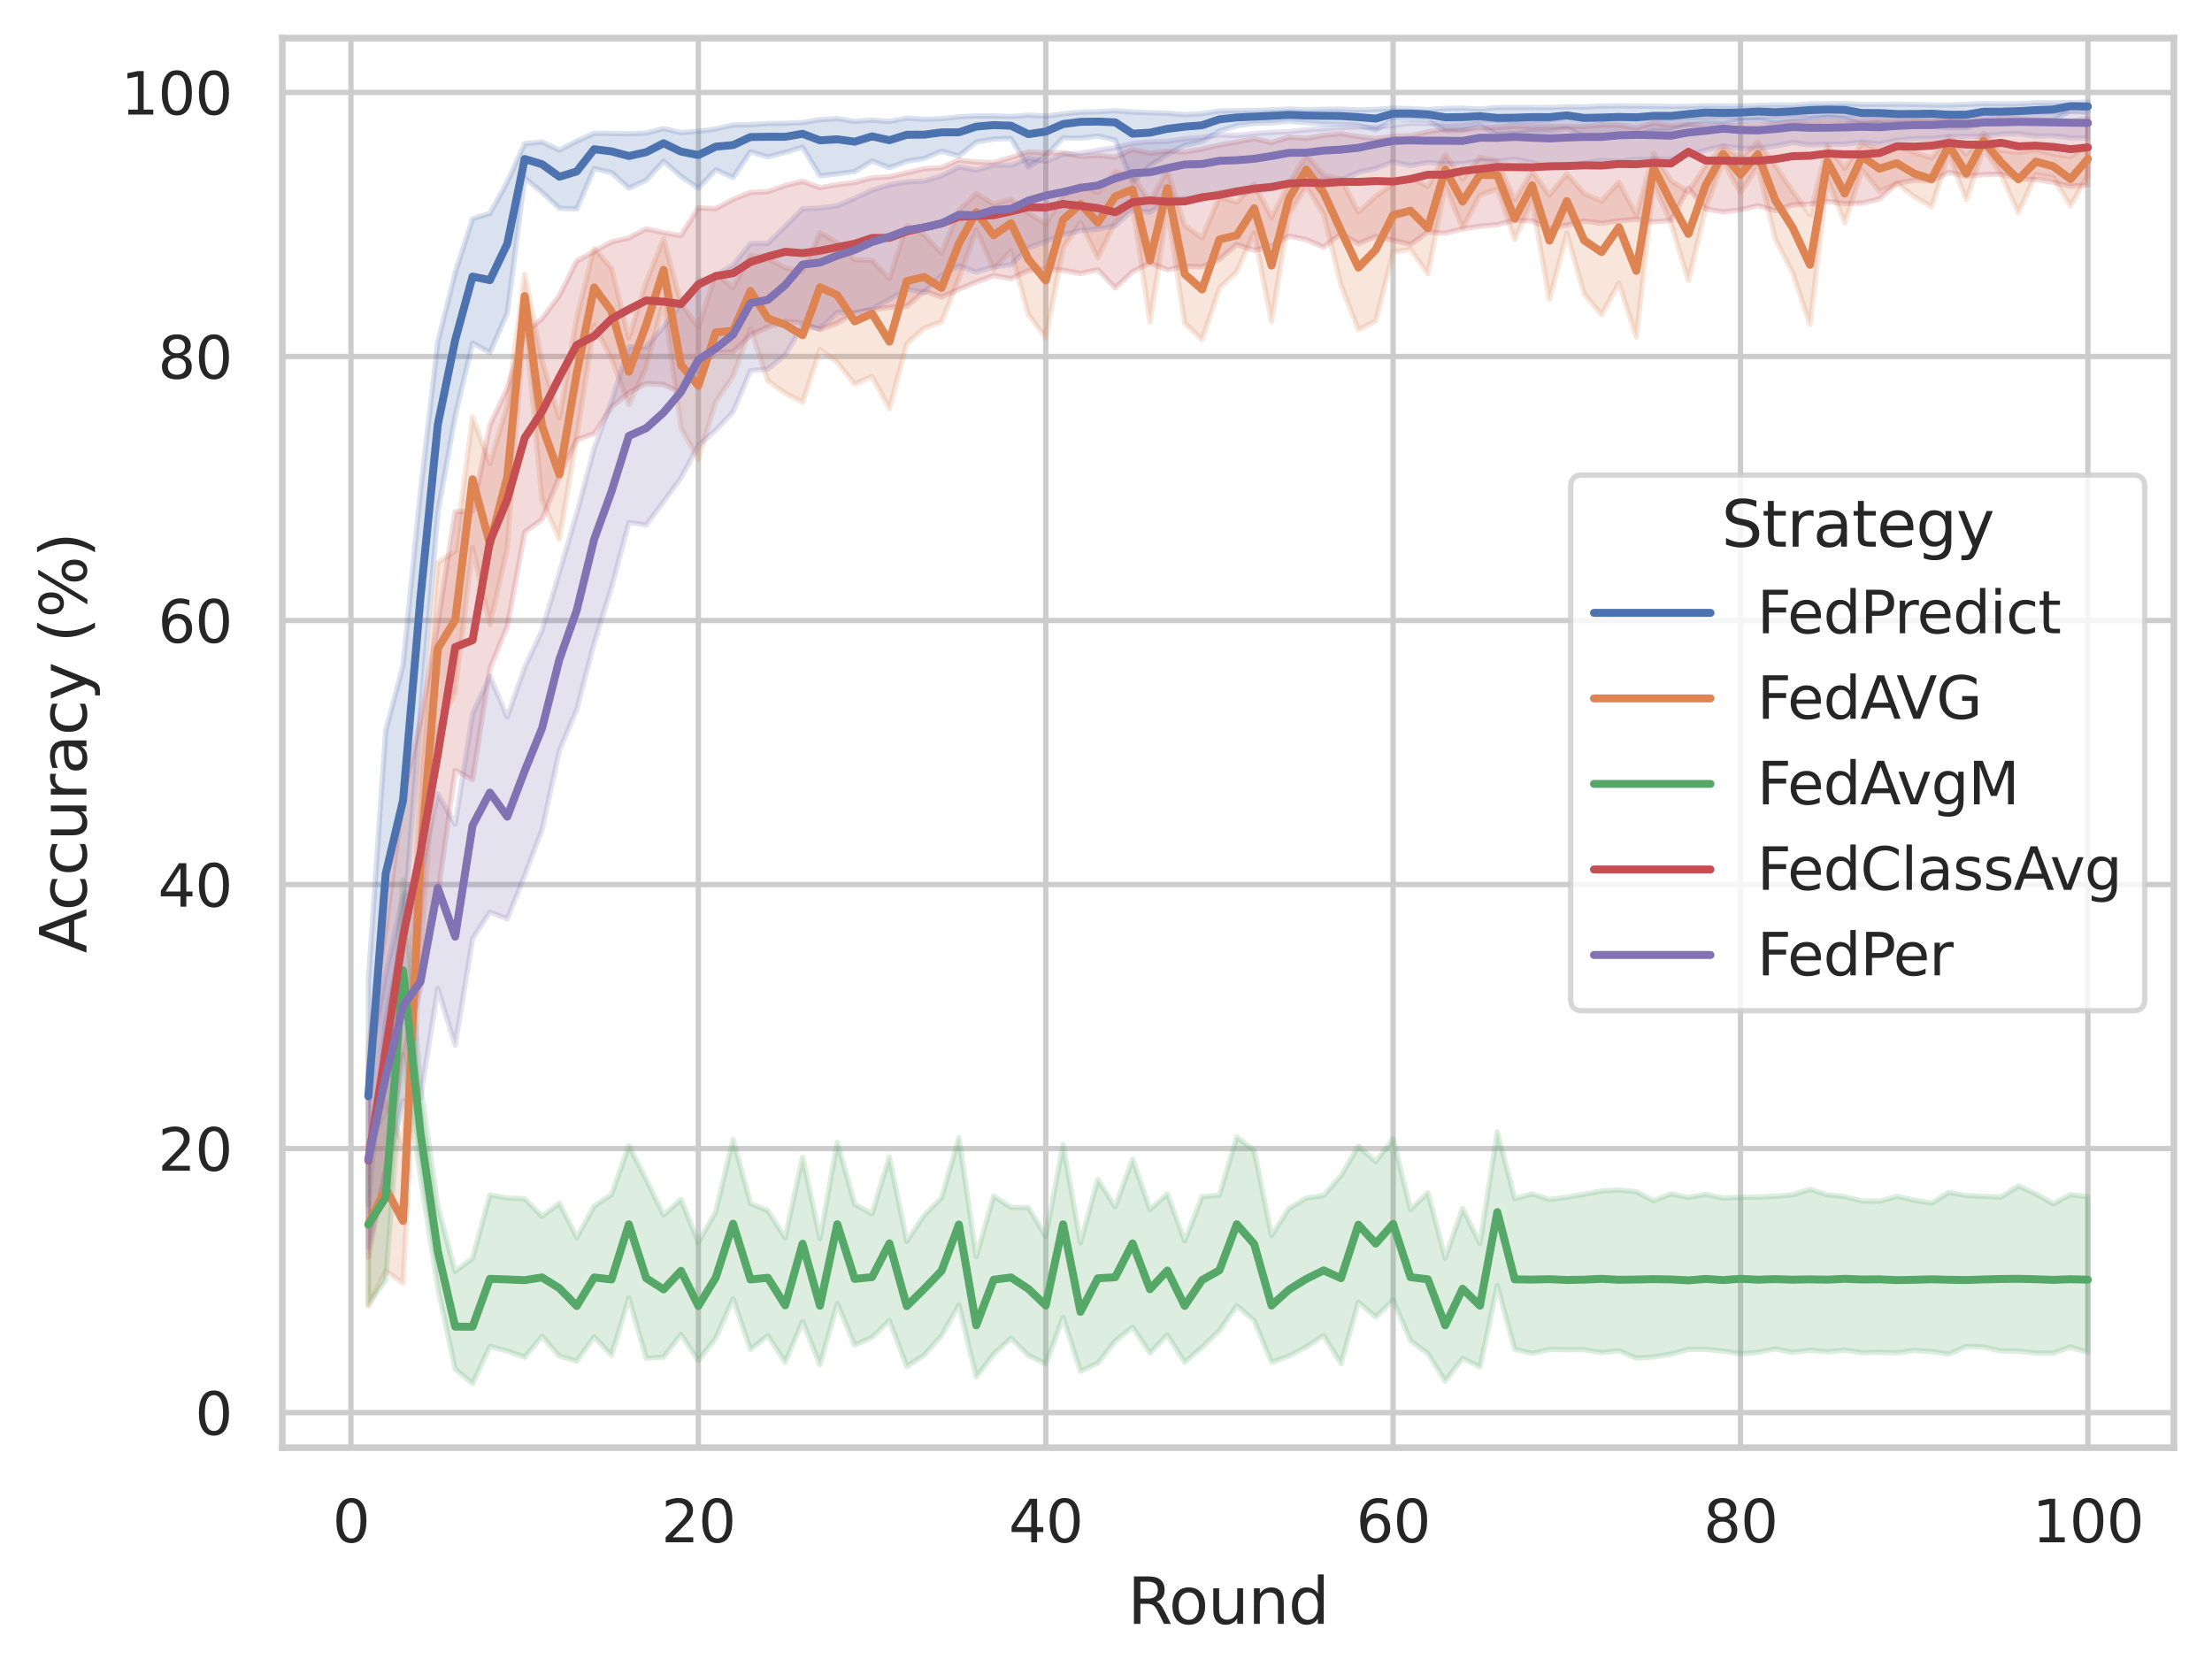 <?xml version="1.0" encoding="utf-8" standalone="no"?>
<!DOCTYPE svg PUBLIC "-//W3C//DTD SVG 1.1//EN"
  "http://www.w3.org/Graphics/SVG/1.1/DTD/svg11.dtd">
<svg xmlns:xlink="http://www.w3.org/1999/xlink" width="417.63pt" height="316.272pt" viewBox="0 0 417.63 316.272" xmlns="http://www.w3.org/2000/svg" version="1.1">
 <defs>
  <style type="text/css">*{stroke-linejoin: round; stroke-linecap: butt}</style>
 </defs>
 <g id="figure_1">
  <g id="patch_1">
   <path d="M 0 316.272 
L 417.63 316.272 
L 417.63 0 
L 0 0 
z
" style="fill: #ffffff"/>
  </g>
  <g id="axes_1">
   <g id="patch_2">
    <path d="M 53.31 273.312 
L 410.43 273.312 
L 410.43 7.2 
L 53.31 7.2 
z
" style="fill: #ffffff"/>
   </g>
   <g id="matplotlib.axis_1">
    <g id="xtick_1">
     <g id="line2d_1">
      <path d="M 66.263 273.312 
L 66.263 7.2 
" clip-path="url(#p9f353a0fff)" style="fill: none; stroke: #cccccc; stroke-linecap: round"/>
     </g>
     <g id="text_1">
      <!-- 0 -->
      <g style="fill: #262626" transform="translate(62.764 291.17) scale(0.11 -0.11)">
       <defs>
        <path id="DejaVuSans-30" d="M 2034 4250 
Q 1547 4250 1301 3770 
Q 1056 3291 1056 2328 
Q 1056 1369 1301 889 
Q 1547 409 2034 409 
Q 2525 409 2770 889 
Q 3016 1369 3016 2328 
Q 3016 3291 2770 3770 
Q 2525 4250 2034 4250 
z
M 2034 4750 
Q 2819 4750 3233 4129 
Q 3647 3509 3647 2328 
Q 3647 1150 3233 529 
Q 2819 -91 2034 -91 
Q 1250 -91 836 529 
Q 422 1150 422 2328 
Q 422 3509 836 4129 
Q 1250 4750 2034 4750 
z
" transform="scale(0.016)"/>
       </defs>
       <use xlink:href="#DejaVuSans-30"/>
      </g>
     </g>
    </g>
    <g id="xtick_2">
     <g id="line2d_2">
      <path d="M 131.85 273.312 
L 131.85 7.2 
" clip-path="url(#p9f353a0fff)" style="fill: none; stroke: #cccccc; stroke-linecap: round"/>
     </g>
     <g id="text_2">
      <!-- 20 -->
      <g style="fill: #262626" transform="translate(124.851 291.17) scale(0.11 -0.11)">
       <defs>
        <path id="DejaVuSans-32" d="M 1228 531 
L 3431 531 
L 3431 0 
L 469 0 
L 469 531 
Q 828 903 1448 1529 
Q 2069 2156 2228 2338 
Q 2531 2678 2651 2914 
Q 2772 3150 2772 3378 
Q 2772 3750 2511 3984 
Q 2250 4219 1831 4219 
Q 1534 4219 1204 4116 
Q 875 4013 500 3803 
L 500 4441 
Q 881 4594 1212 4672 
Q 1544 4750 1819 4750 
Q 2544 4750 2975 4387 
Q 3406 4025 3406 3419 
Q 3406 3131 3298 2873 
Q 3191 2616 2906 2266 
Q 2828 2175 2409 1742 
Q 1991 1309 1228 531 
z
" transform="scale(0.016)"/>
       </defs>
       <use xlink:href="#DejaVuSans-32"/>
       <use xlink:href="#DejaVuSans-30" x="63.623"/>
      </g>
     </g>
    </g>
    <g id="xtick_3">
     <g id="line2d_3">
      <path d="M 197.437 273.312 
L 197.437 7.2 
" clip-path="url(#p9f353a0fff)" style="fill: none; stroke: #cccccc; stroke-linecap: round"/>
     </g>
     <g id="text_3">
      <!-- 40 -->
      <g style="fill: #262626" transform="translate(190.438 291.17) scale(0.11 -0.11)">
       <defs>
        <path id="DejaVuSans-34" d="M 2419 4116 
L 825 1625 
L 2419 1625 
L 2419 4116 
z
M 2253 4666 
L 3047 4666 
L 3047 1625 
L 3713 1625 
L 3713 1100 
L 3047 1100 
L 3047 0 
L 2419 0 
L 2419 1100 
L 313 1100 
L 313 1709 
L 2253 4666 
z
" transform="scale(0.016)"/>
       </defs>
       <use xlink:href="#DejaVuSans-34"/>
       <use xlink:href="#DejaVuSans-30" x="63.623"/>
      </g>
     </g>
    </g>
    <g id="xtick_4">
     <g id="line2d_4">
      <path d="M 263.024 273.312 
L 263.024 7.2 
" clip-path="url(#p9f353a0fff)" style="fill: none; stroke: #cccccc; stroke-linecap: round"/>
     </g>
     <g id="text_4">
      <!-- 60 -->
      <g style="fill: #262626" transform="translate(256.025 291.17) scale(0.11 -0.11)">
       <defs>
        <path id="DejaVuSans-36" d="M 2113 2584 
Q 1688 2584 1439 2293 
Q 1191 2003 1191 1497 
Q 1191 994 1439 701 
Q 1688 409 2113 409 
Q 2538 409 2786 701 
Q 3034 994 3034 1497 
Q 3034 2003 2786 2293 
Q 2538 2584 2113 2584 
z
M 3366 4563 
L 3366 3988 
Q 3128 4100 2886 4159 
Q 2644 4219 2406 4219 
Q 1781 4219 1451 3797 
Q 1122 3375 1075 2522 
Q 1259 2794 1537 2939 
Q 1816 3084 2150 3084 
Q 2853 3084 3261 2657 
Q 3669 2231 3669 1497 
Q 3669 778 3244 343 
Q 2819 -91 2113 -91 
Q 1303 -91 875 529 
Q 447 1150 447 2328 
Q 447 3434 972 4092 
Q 1497 4750 2381 4750 
Q 2619 4750 2861 4703 
Q 3103 4656 3366 4563 
z
" transform="scale(0.016)"/>
       </defs>
       <use xlink:href="#DejaVuSans-36"/>
       <use xlink:href="#DejaVuSans-30" x="63.623"/>
      </g>
     </g>
    </g>
    <g id="xtick_5">
     <g id="line2d_5">
      <path d="M 328.61 273.312 
L 328.61 7.2 
" clip-path="url(#p9f353a0fff)" style="fill: none; stroke: #cccccc; stroke-linecap: round"/>
     </g>
     <g id="text_5">
      <!-- 80 -->
      <g style="fill: #262626" transform="translate(321.612 291.17) scale(0.11 -0.11)">
       <defs>
        <path id="DejaVuSans-38" d="M 2034 2216 
Q 1584 2216 1326 1975 
Q 1069 1734 1069 1313 
Q 1069 891 1326 650 
Q 1584 409 2034 409 
Q 2484 409 2743 651 
Q 3003 894 3003 1313 
Q 3003 1734 2745 1975 
Q 2488 2216 2034 2216 
z
M 1403 2484 
Q 997 2584 770 2862 
Q 544 3141 544 3541 
Q 544 4100 942 4425 
Q 1341 4750 2034 4750 
Q 2731 4750 3128 4425 
Q 3525 4100 3525 3541 
Q 3525 3141 3298 2862 
Q 3072 2584 2669 2484 
Q 3125 2378 3379 2068 
Q 3634 1759 3634 1313 
Q 3634 634 3220 271 
Q 2806 -91 2034 -91 
Q 1263 -91 848 271 
Q 434 634 434 1313 
Q 434 1759 690 2068 
Q 947 2378 1403 2484 
z
M 1172 3481 
Q 1172 3119 1398 2916 
Q 1625 2713 2034 2713 
Q 2441 2713 2670 2916 
Q 2900 3119 2900 3481 
Q 2900 3844 2670 4047 
Q 2441 4250 2034 4250 
Q 1625 4250 1398 4047 
Q 1172 3844 1172 3481 
z
" transform="scale(0.016)"/>
       </defs>
       <use xlink:href="#DejaVuSans-38"/>
       <use xlink:href="#DejaVuSans-30" x="63.623"/>
      </g>
     </g>
    </g>
    <g id="xtick_6">
     <g id="line2d_6">
      <path d="M 394.197 273.312 
L 394.197 7.2 
" clip-path="url(#p9f353a0fff)" style="fill: none; stroke: #cccccc; stroke-linecap: round"/>
     </g>
     <g id="text_6">
      <!-- 100 -->
      <g style="fill: #262626" transform="translate(383.699 291.17) scale(0.11 -0.11)">
       <defs>
        <path id="DejaVuSans-31" d="M 794 531 
L 1825 531 
L 1825 4091 
L 703 3866 
L 703 4441 
L 1819 4666 
L 2450 4666 
L 2450 531 
L 3481 531 
L 3481 0 
L 794 0 
L 794 531 
z
" transform="scale(0.016)"/>
       </defs>
       <use xlink:href="#DejaVuSans-31"/>
       <use xlink:href="#DejaVuSans-30" x="63.623"/>
       <use xlink:href="#DejaVuSans-30" x="127.246"/>
      </g>
     </g>
    </g>
    <g id="text_7">
     <!-- Round -->
     <g style="fill: #262626" transform="translate(212.886 306.576) scale(0.12 -0.12)">
      <defs>
       <path id="DejaVuSans-52" d="M 2841 2188 
Q 3044 2119 3236 1894 
Q 3428 1669 3622 1275 
L 4263 0 
L 3584 0 
L 2988 1197 
Q 2756 1666 2539 1819 
Q 2322 1972 1947 1972 
L 1259 1972 
L 1259 0 
L 628 0 
L 628 4666 
L 2053 4666 
Q 2853 4666 3247 4331 
Q 3641 3997 3641 3322 
Q 3641 2881 3436 2590 
Q 3231 2300 2841 2188 
z
M 1259 4147 
L 1259 2491 
L 2053 2491 
Q 2509 2491 2742 2702 
Q 2975 2913 2975 3322 
Q 2975 3731 2742 3939 
Q 2509 4147 2053 4147 
L 1259 4147 
z
" transform="scale(0.016)"/>
       <path id="DejaVuSans-6f" d="M 1959 3097 
Q 1497 3097 1228 2736 
Q 959 2375 959 1747 
Q 959 1119 1226 758 
Q 1494 397 1959 397 
Q 2419 397 2687 759 
Q 2956 1122 2956 1747 
Q 2956 2369 2687 2733 
Q 2419 3097 1959 3097 
z
M 1959 3584 
Q 2709 3584 3137 3096 
Q 3566 2609 3566 1747 
Q 3566 888 3137 398 
Q 2709 -91 1959 -91 
Q 1206 -91 779 398 
Q 353 888 353 1747 
Q 353 2609 779 3096 
Q 1206 3584 1959 3584 
z
" transform="scale(0.016)"/>
       <path id="DejaVuSans-75" d="M 544 1381 
L 544 3500 
L 1119 3500 
L 1119 1403 
Q 1119 906 1312 657 
Q 1506 409 1894 409 
Q 2359 409 2629 706 
Q 2900 1003 2900 1516 
L 2900 3500 
L 3475 3500 
L 3475 0 
L 2900 0 
L 2900 538 
Q 2691 219 2414 64 
Q 2138 -91 1772 -91 
Q 1169 -91 856 284 
Q 544 659 544 1381 
z
M 1991 3584 
L 1991 3584 
z
" transform="scale(0.016)"/>
       <path id="DejaVuSans-6e" d="M 3513 2113 
L 3513 0 
L 2938 0 
L 2938 2094 
Q 2938 2591 2744 2837 
Q 2550 3084 2163 3084 
Q 1697 3084 1428 2787 
Q 1159 2491 1159 1978 
L 1159 0 
L 581 0 
L 581 3500 
L 1159 3500 
L 1159 2956 
Q 1366 3272 1645 3428 
Q 1925 3584 2291 3584 
Q 2894 3584 3203 3211 
Q 3513 2838 3513 2113 
z
" transform="scale(0.016)"/>
       <path id="DejaVuSans-64" d="M 2906 2969 
L 2906 4863 
L 3481 4863 
L 3481 0 
L 2906 0 
L 2906 525 
Q 2725 213 2448 61 
Q 2172 -91 1784 -91 
Q 1150 -91 751 415 
Q 353 922 353 1747 
Q 353 2572 751 3078 
Q 1150 3584 1784 3584 
Q 2172 3584 2448 3432 
Q 2725 3281 2906 2969 
z
M 947 1747 
Q 947 1113 1208 752 
Q 1469 391 1925 391 
Q 2381 391 2643 752 
Q 2906 1113 2906 1747 
Q 2906 2381 2643 2742 
Q 2381 3103 1925 3103 
Q 1469 3103 1208 2742 
Q 947 2381 947 1747 
z
" transform="scale(0.016)"/>
      </defs>
      <use xlink:href="#DejaVuSans-52"/>
      <use xlink:href="#DejaVuSans-6f" x="64.982"/>
      <use xlink:href="#DejaVuSans-75" x="126.164"/>
      <use xlink:href="#DejaVuSans-6e" x="189.543"/>
      <use xlink:href="#DejaVuSans-64" x="252.922"/>
     </g>
    </g>
   </g>
   <g id="matplotlib.axis_2">
    <g id="ytick_1">
     <g id="line2d_7">
      <path d="M 53.31 266.695 
L 410.43 266.695 
" clip-path="url(#p9f353a0fff)" style="fill: none; stroke: #cccccc; stroke-linecap: round"/>
     </g>
     <g id="text_8">
      <!-- 0 -->
      <g style="fill: #262626" transform="translate(36.811 270.875) scale(0.11 -0.11)">
       <use xlink:href="#DejaVuSans-30"/>
      </g>
     </g>
    </g>
    <g id="ytick_2">
     <g id="line2d_8">
      <path d="M 53.31 216.846 
L 410.43 216.846 
" clip-path="url(#p9f353a0fff)" style="fill: none; stroke: #cccccc; stroke-linecap: round"/>
     </g>
     <g id="text_9">
      <!-- 20 -->
      <g style="fill: #262626" transform="translate(29.812 221.026) scale(0.11 -0.11)">
       <use xlink:href="#DejaVuSans-32"/>
       <use xlink:href="#DejaVuSans-30" x="63.623"/>
      </g>
     </g>
    </g>
    <g id="ytick_3">
     <g id="line2d_9">
      <path d="M 53.31 166.997 
L 410.43 166.997 
" clip-path="url(#p9f353a0fff)" style="fill: none; stroke: #cccccc; stroke-linecap: round"/>
     </g>
     <g id="text_10">
      <!-- 40 -->
      <g style="fill: #262626" transform="translate(29.812 171.176) scale(0.11 -0.11)">
       <use xlink:href="#DejaVuSans-34"/>
       <use xlink:href="#DejaVuSans-30" x="63.623"/>
      </g>
     </g>
    </g>
    <g id="ytick_4">
     <g id="line2d_10">
      <path d="M 53.31 117.148 
L 410.43 117.148 
" clip-path="url(#p9f353a0fff)" style="fill: none; stroke: #cccccc; stroke-linecap: round"/>
     </g>
     <g id="text_11">
      <!-- 60 -->
      <g style="fill: #262626" transform="translate(29.812 121.327) scale(0.11 -0.11)">
       <use xlink:href="#DejaVuSans-36"/>
       <use xlink:href="#DejaVuSans-30" x="63.623"/>
      </g>
     </g>
    </g>
    <g id="ytick_5">
     <g id="line2d_11">
      <path d="M 53.31 67.299 
L 410.43 67.299 
" clip-path="url(#p9f353a0fff)" style="fill: none; stroke: #cccccc; stroke-linecap: round"/>
     </g>
     <g id="text_12">
      <!-- 80 -->
      <g style="fill: #262626" transform="translate(29.812 71.478) scale(0.11 -0.11)">
       <use xlink:href="#DejaVuSans-38"/>
       <use xlink:href="#DejaVuSans-30" x="63.623"/>
      </g>
     </g>
    </g>
    <g id="ytick_6">
     <g id="line2d_12">
      <path d="M 53.31 17.45 
L 410.43 17.45 
" clip-path="url(#p9f353a0fff)" style="fill: none; stroke: #cccccc; stroke-linecap: round"/>
     </g>
     <g id="text_13">
      <!-- 100 -->
      <g style="fill: #262626" transform="translate(22.814 21.629) scale(0.11 -0.11)">
       <use xlink:href="#DejaVuSans-31"/>
       <use xlink:href="#DejaVuSans-30" x="63.623"/>
       <use xlink:href="#DejaVuSans-30" x="127.246"/>
      </g>
     </g>
    </g>
    <g id="text_14">
     <!-- Accuracy (%) -->
     <g style="fill: #262626" transform="translate(16.318 179.939) rotate(-90) scale(0.12 -0.12)">
      <defs>
       <path id="DejaVuSans-41" d="M 2188 4044 
L 1331 1722 
L 3047 1722 
L 2188 4044 
z
M 1831 4666 
L 2547 4666 
L 4325 0 
L 3669 0 
L 3244 1197 
L 1141 1197 
L 716 0 
L 50 0 
L 1831 4666 
z
" transform="scale(0.016)"/>
       <path id="DejaVuSans-63" d="M 3122 3366 
L 3122 2828 
Q 2878 2963 2633 3030 
Q 2388 3097 2138 3097 
Q 1578 3097 1268 2742 
Q 959 2388 959 1747 
Q 959 1106 1268 751 
Q 1578 397 2138 397 
Q 2388 397 2633 464 
Q 2878 531 3122 666 
L 3122 134 
Q 2881 22 2623 -34 
Q 2366 -91 2075 -91 
Q 1284 -91 818 406 
Q 353 903 353 1747 
Q 353 2603 823 3093 
Q 1294 3584 2113 3584 
Q 2378 3584 2631 3529 
Q 2884 3475 3122 3366 
z
" transform="scale(0.016)"/>
       <path id="DejaVuSans-72" d="M 2631 2963 
Q 2534 3019 2420 3045 
Q 2306 3072 2169 3072 
Q 1681 3072 1420 2755 
Q 1159 2438 1159 1844 
L 1159 0 
L 581 0 
L 581 3500 
L 1159 3500 
L 1159 2956 
Q 1341 3275 1631 3429 
Q 1922 3584 2338 3584 
Q 2397 3584 2469 3576 
Q 2541 3569 2628 3553 
L 2631 2963 
z
" transform="scale(0.016)"/>
       <path id="DejaVuSans-61" d="M 2194 1759 
Q 1497 1759 1228 1600 
Q 959 1441 959 1056 
Q 959 750 1161 570 
Q 1363 391 1709 391 
Q 2188 391 2477 730 
Q 2766 1069 2766 1631 
L 2766 1759 
L 2194 1759 
z
M 3341 1997 
L 3341 0 
L 2766 0 
L 2766 531 
Q 2569 213 2275 61 
Q 1981 -91 1556 -91 
Q 1019 -91 701 211 
Q 384 513 384 1019 
Q 384 1609 779 1909 
Q 1175 2209 1959 2209 
L 2766 2209 
L 2766 2266 
Q 2766 2663 2505 2880 
Q 2244 3097 1772 3097 
Q 1472 3097 1187 3025 
Q 903 2953 641 2809 
L 641 3341 
Q 956 3463 1253 3523 
Q 1550 3584 1831 3584 
Q 2591 3584 2966 3190 
Q 3341 2797 3341 1997 
z
" transform="scale(0.016)"/>
       <path id="DejaVuSans-79" d="M 2059 -325 
Q 1816 -950 1584 -1140 
Q 1353 -1331 966 -1331 
L 506 -1331 
L 506 -850 
L 844 -850 
Q 1081 -850 1212 -737 
Q 1344 -625 1503 -206 
L 1606 56 
L 191 3500 
L 800 3500 
L 1894 763 
L 2988 3500 
L 3597 3500 
L 2059 -325 
z
" transform="scale(0.016)"/>
       <path id="DejaVuSans-20" transform="scale(0.016)"/>
       <path id="DejaVuSans-28" d="M 1984 4856 
Q 1566 4138 1362 3434 
Q 1159 2731 1159 2009 
Q 1159 1288 1364 580 
Q 1569 -128 1984 -844 
L 1484 -844 
Q 1016 -109 783 600 
Q 550 1309 550 2009 
Q 550 2706 781 3412 
Q 1013 4119 1484 4856 
L 1984 4856 
z
" transform="scale(0.016)"/>
       <path id="DejaVuSans-25" d="M 4653 2053 
Q 4381 2053 4226 1822 
Q 4072 1591 4072 1178 
Q 4072 772 4226 539 
Q 4381 306 4653 306 
Q 4919 306 5073 539 
Q 5228 772 5228 1178 
Q 5228 1588 5073 1820 
Q 4919 2053 4653 2053 
z
M 4653 2450 
Q 5147 2450 5437 2106 
Q 5728 1763 5728 1178 
Q 5728 594 5436 251 
Q 5144 -91 4653 -91 
Q 4153 -91 3862 251 
Q 3572 594 3572 1178 
Q 3572 1766 3864 2108 
Q 4156 2450 4653 2450 
z
M 1428 4353 
Q 1159 4353 1004 4120 
Q 850 3888 850 3481 
Q 850 3069 1003 2837 
Q 1156 2606 1428 2606 
Q 1700 2606 1854 2837 
Q 2009 3069 2009 3481 
Q 2009 3884 1853 4118 
Q 1697 4353 1428 4353 
z
M 4250 4750 
L 4750 4750 
L 1831 -91 
L 1331 -91 
L 4250 4750 
z
M 1428 4750 
Q 1922 4750 2215 4408 
Q 2509 4066 2509 3481 
Q 2509 2891 2217 2550 
Q 1925 2209 1428 2209 
Q 931 2209 642 2551 
Q 353 2894 353 3481 
Q 353 4063 643 4406 
Q 934 4750 1428 4750 
z
" transform="scale(0.016)"/>
       <path id="DejaVuSans-29" d="M 513 4856 
L 1013 4856 
Q 1481 4119 1714 3412 
Q 1947 2706 1947 2009 
Q 1947 1309 1714 600 
Q 1481 -109 1013 -844 
L 513 -844 
Q 928 -128 1133 580 
Q 1338 1288 1338 2009 
Q 1338 2731 1133 3434 
Q 928 4138 513 4856 
z
" transform="scale(0.016)"/>
      </defs>
      <use xlink:href="#DejaVuSans-41"/>
      <use xlink:href="#DejaVuSans-63" x="66.658"/>
      <use xlink:href="#DejaVuSans-63" x="121.639"/>
      <use xlink:href="#DejaVuSans-75" x="176.619"/>
      <use xlink:href="#DejaVuSans-72" x="239.998"/>
      <use xlink:href="#DejaVuSans-61" x="281.111"/>
      <use xlink:href="#DejaVuSans-63" x="342.391"/>
      <use xlink:href="#DejaVuSans-79" x="397.371"/>
      <use xlink:href="#DejaVuSans-20" x="456.551"/>
      <use xlink:href="#DejaVuSans-28" x="488.338"/>
      <use xlink:href="#DejaVuSans-25" x="527.352"/>
      <use xlink:href="#DejaVuSans-29" x="622.371"/>
     </g>
    </g>
   </g>
   <g id="PolyCollection_1">
    <defs>
     <path id="me23400d8c9" d="M 69.543 -131.223 
L 69.543 -88.798 
L 72.822 -123.472 
L 76.101 -140.198 
L 79.381 -181.723 
L 82.66 -219.482 
L 85.939 -237.843 
L 89.219 -251.515 
L 92.498 -249.708 
L 95.777 -257.198 
L 99.057 -282.713 
L 102.336 -279.959 
L 105.615 -276.954 
L 108.895 -276.846 
L 112.174 -284.448 
L 115.453 -283.704 
L 118.733 -280.762 
L 122.012 -282.245 
L 125.291 -285.861 
L 128.571 -282.983 
L 131.85 -280.752 
L 135.13 -284.24 
L 138.409 -282.764 
L 141.688 -287.627 
L 144.968 -286.65 
L 148.247 -287.501 
L 151.526 -288.488 
L 154.806 -283.088 
L 158.085 -283.453 
L 161.364 -283.882 
L 164.644 -285.895 
L 167.923 -284.629 
L 171.202 -285.817 
L 174.482 -286.361 
L 177.761 -287.745 
L 181.04 -286.845 
L 184.32 -289.47 
L 187.599 -290.026 
L 190.878 -290.132 
L 194.158 -284.725 
L 197.437 -286.822 
L 200.716 -290.261 
L 203.996 -290.187 
L 207.275 -290.603 
L 210.554 -289.83 
L 213.834 -281.813 
L 217.113 -285.027 
L 220.392 -287.11 
L 223.672 -288.863 
L 226.951 -289.571 
L 230.23 -291.537 
L 233.51 -292.553 
L 236.789 -292.98 
L 240.068 -293.079 
L 243.348 -293.392 
L 246.627 -293.13 
L 249.906 -292.863 
L 253.186 -292.801 
L 256.465 -292.684 
L 259.744 -291.748 
L 263.024 -293.624 
L 266.303 -293.694 
L 269.582 -293.57 
L 272.862 -291.565 
L 276.141 -291.705 
L 279.42 -292.554 
L 282.7 -290.873 
L 285.979 -291.063 
L 289.258 -291.386 
L 292.538 -291.422 
L 295.817 -292.025 
L 299.096 -290.596 
L 302.376 -290.345 
L 305.655 -290.623 
L 308.934 -290.768 
L 312.214 -291.578 
L 315.493 -291.643 
L 318.772 -292.712 
L 322.052 -293.014 
L 325.331 -292.917 
L 328.61 -293.474 
L 331.89 -293.594 
L 335.169 -293.047 
L 338.449 -293.414 
L 341.728 -293.649 
L 345.007 -294.164 
L 348.287 -293.818 
L 351.566 -292.823 
L 354.845 -292.974 
L 358.125 -292.255 
L 361.404 -292.402 
L 364.683 -292.428 
L 367.963 -292.11 
L 371.242 -292.17 
L 374.521 -293.021 
L 377.801 -292.899 
L 381.08 -293.057 
L 384.359 -293.428 
L 387.639 -293.532 
L 390.918 -295.358 
L 394.197 -295.267 
L 394.197 -296.976 
L 394.197 -296.976 
L 390.918 -296.938 
L 387.639 -296.86 
L 384.359 -296.869 
L 381.08 -296.676 
L 377.801 -296.659 
L 374.521 -296.713 
L 371.242 -296.574 
L 367.963 -296.456 
L 364.683 -296.463 
L 361.404 -296.559 
L 358.125 -296.604 
L 354.845 -296.567 
L 351.566 -296.565 
L 348.287 -296.729 
L 345.007 -296.672 
L 341.728 -296.658 
L 338.449 -296.415 
L 335.169 -296.458 
L 331.89 -296.368 
L 328.61 -296.255 
L 325.331 -296.257 
L 322.052 -296.306 
L 318.772 -296.174 
L 315.493 -296.161 
L 312.214 -296.208 
L 308.934 -296.253 
L 305.655 -296.281 
L 302.376 -296.255 
L 299.096 -296.072 
L 295.817 -296.091 
L 292.538 -295.98 
L 289.258 -295.987 
L 285.979 -296 
L 282.7 -295.978 
L 279.42 -295.674 
L 276.141 -295.868 
L 272.862 -295.795 
L 269.582 -295.589 
L 266.303 -295.767 
L 263.024 -295.839 
L 259.744 -295.614 
L 256.465 -295.507 
L 253.186 -295.66 
L 249.906 -295.652 
L 246.627 -295.553 
L 243.348 -295.691 
L 240.068 -295.521 
L 236.789 -295.401 
L 233.51 -295.37 
L 230.23 -295.293 
L 226.951 -294.822 
L 223.672 -294.617 
L 220.392 -294.909 
L 217.113 -294.989 
L 213.834 -295.111 
L 210.554 -295.353 
L 207.275 -295.172 
L 203.996 -295.09 
L 200.716 -294.769 
L 197.437 -294.344 
L 194.158 -294.537 
L 190.878 -294.278 
L 187.599 -294.39 
L 184.32 -294.383 
L 181.04 -294.214 
L 177.761 -293.849 
L 174.482 -293.761 
L 171.202 -293.962 
L 167.923 -293.342 
L 164.644 -293.598 
L 161.364 -293.347 
L 158.085 -293.867 
L 154.806 -293.68 
L 151.526 -293.133 
L 148.247 -292.984 
L 144.968 -292.964 
L 141.688 -292.718 
L 138.409 -292.685 
L 135.13 -291.936 
L 131.85 -291.491 
L 128.571 -291.228 
L 125.291 -292.011 
L 122.012 -291.151 
L 118.733 -291.02 
L 115.453 -291.059 
L 112.174 -291.091 
L 108.895 -289.637 
L 105.615 -287.917 
L 102.336 -289.487 
L 99.057 -289.135 
L 95.777 -281.918 
L 92.498 -275.982 
L 89.219 -274.975 
L 85.939 -264.723 
L 82.66 -251.675 
L 79.381 -223.427 
L 76.101 -190.637 
L 72.822 -178.239 
L 69.543 -131.223 
z
" style="stroke: #4c72b0; stroke-opacity: 0.2"/>
    </defs>
    <g clip-path="url(#p9f353a0fff)">
     <use xlink:href="#me23400d8c9" x="0" y="316.272" style="fill: #4c72b0; fill-opacity: 0.2; stroke: #4c72b0; stroke-opacity: 0.2"/>
    </g>
   </g>
   <g id="PolyCollection_2">
    <defs>
     <path id="m8538e6d9b9" d="M 69.543 -100.482 
L 69.543 -69.695 
L 72.822 -76.315 
L 76.101 -74.008 
L 79.381 -136.986 
L 82.66 -178.607 
L 85.939 -185.634 
L 89.219 -212.882 
L 92.498 -198.369 
L 95.777 -212.836 
L 99.057 -256.402 
L 102.336 -221.838 
L 105.615 -214.518 
L 108.895 -233.822 
L 112.174 -254.915 
L 115.453 -248.544 
L 118.733 -239.824 
L 122.012 -246.946 
L 125.291 -259.351 
L 128.571 -235.413 
L 131.85 -229.639 
L 135.13 -240.43 
L 138.409 -245.216 
L 141.688 -254.241 
L 144.968 -244.382 
L 148.247 -242.072 
L 151.526 -240.352 
L 154.806 -250.282 
L 158.085 -247.875 
L 161.364 -243.755 
L 164.644 -245.204 
L 167.923 -239.132 
L 171.202 -251.383 
L 174.482 -254.32 
L 177.761 -255.505 
L 181.04 -263.674 
L 184.32 -272.86 
L 187.599 -265.467 
L 190.878 -268.958 
L 194.158 -256.874 
L 197.437 -252.528 
L 200.716 -269.4 
L 203.996 -274.287 
L 207.275 -267.627 
L 210.554 -274.323 
L 213.834 -277.567 
L 217.113 -255.446 
L 220.392 -276.852 
L 223.672 -255.267 
L 226.951 -252.137 
L 230.23 -261.89 
L 233.51 -265.026 
L 236.789 -272.303 
L 240.068 -255.565 
L 243.348 -275.728 
L 246.627 -281.077 
L 249.906 -275.83 
L 253.186 -262.441 
L 256.465 -254.036 
L 259.744 -255.66 
L 263.024 -268.69 
L 266.303 -269.207 
L 269.582 -264.567 
L 272.862 -281.23 
L 276.141 -273.252 
L 279.42 -279.42 
L 282.7 -280.57 
L 285.979 -271.027 
L 289.258 -278.298 
L 292.538 -259.746 
L 295.817 -272.276 
L 299.096 -260.765 
L 302.376 -256.842 
L 305.655 -262.85 
L 308.934 -252.65 
L 312.214 -281.467 
L 315.493 -274.104 
L 318.772 -263.33 
L 322.052 -277.014 
L 325.331 -285.707 
L 328.61 -279.853 
L 331.89 -284.861 
L 335.169 -271.148 
L 338.449 -264.825 
L 341.728 -255.02 
L 345.007 -282.547 
L 348.287 -274.223 
L 351.566 -284.193 
L 354.845 -280.12 
L 358.125 -281.664 
L 361.404 -279.191 
L 364.683 -277.265 
L 367.963 -287.107 
L 371.242 -278.581 
L 374.521 -288.169 
L 377.801 -283.32 
L 381.08 -276.112 
L 384.359 -283.323 
L 387.639 -282.769 
L 390.918 -277.393 
L 394.197 -283.212 
L 394.197 -288.954 
L 394.197 -288.954 
L 390.918 -286.699 
L 387.639 -287.188 
L 384.359 -287.992 
L 381.08 -287.516 
L 377.801 -287.869 
L 374.521 -291.092 
L 371.242 -287.167 
L 367.963 -290.491 
L 364.683 -286.455 
L 361.404 -287.492 
L 358.125 -288.713 
L 354.845 -288.029 
L 351.566 -289.267 
L 348.287 -284.506 
L 345.007 -288.793 
L 341.728 -275.725 
L 338.449 -280.18 
L 335.169 -285.037 
L 331.89 -289.483 
L 328.61 -286.478 
L 325.331 -288.658 
L 322.052 -285.119 
L 318.772 -280.046 
L 315.493 -282.184 
L 312.214 -287.307 
L 308.934 -275.696 
L 305.655 -281.898 
L 302.376 -278.296 
L 299.096 -279.725 
L 295.817 -283.447 
L 292.538 -279.438 
L 289.258 -283.942 
L 285.979 -278.541 
L 282.7 -285.956 
L 279.42 -286.581 
L 276.141 -282.457 
L 272.862 -287.124 
L 269.582 -281.054 
L 266.303 -282.773 
L 263.024 -281.549 
L 259.744 -279.205 
L 256.465 -276.229 
L 253.186 -282.499 
L 249.906 -283.256 
L 246.627 -286.984 
L 243.348 -281.704 
L 240.068 -275.241 
L 236.789 -281.535 
L 233.51 -278.062 
L 230.23 -279.117 
L 226.951 -271.318 
L 223.672 -273.708 
L 220.392 -284.151 
L 217.113 -278.099 
L 213.834 -283.141 
L 210.554 -283.846 
L 207.275 -279.954 
L 203.996 -281.287 
L 200.716 -279.41 
L 197.437 -273.965 
L 194.158 -276.039 
L 190.878 -278.699 
L 187.599 -277.736 
L 184.32 -279.739 
L 181.04 -276.51 
L 177.761 -268.44 
L 174.482 -271.941 
L 171.202 -273.683 
L 167.923 -263.664 
L 164.644 -267.133 
L 161.364 -267.256 
L 158.085 -270.503 
L 154.806 -272.376 
L 151.526 -264.97 
L 148.247 -265.668 
L 144.968 -267.489 
L 141.688 -268.105 
L 138.409 -261.928 
L 135.13 -264.565 
L 131.85 -254.437 
L 128.571 -259.019 
L 125.291 -271.218 
L 122.012 -263.031 
L 118.733 -252.497 
L 115.453 -265.614 
L 112.174 -269.379 
L 108.895 -256.326 
L 105.615 -237.326 
L 102.336 -248.282 
L 99.057 -264.503 
L 95.777 -239.685 
L 92.498 -228.712 
L 89.219 -237.581 
L 85.939 -212.266 
L 82.66 -210.032 
L 79.381 -170.848 
L 76.101 -99.981 
L 72.822 -108.512 
L 69.543 -100.482 
z
" style="stroke: #dd8452; stroke-opacity: 0.2"/>
    </defs>
    <g clip-path="url(#p9f353a0fff)">
     <use xlink:href="#m8538e6d9b9" x="0" y="316.272" style="fill: #dd8452; fill-opacity: 0.2; stroke: #dd8452; stroke-opacity: 0.2"/>
    </g>
   </g>
   <g id="PolyCollection_3">
    <defs>
     <path id="m7dce831428" d="M 69.543 -100.673 
L 69.543 -70.082 
L 72.822 -74.565 
L 76.101 -117.215 
L 79.381 -94.117 
L 82.66 -73.163 
L 85.939 -57.819 
L 89.219 -55.056 
L 92.498 -62.082 
L 95.777 -61.201 
L 99.057 -60.052 
L 102.336 -63.986 
L 105.615 -60.26 
L 108.895 -59.306 
L 112.174 -63.919 
L 115.453 -60.421 
L 118.733 -71.247 
L 122.012 -59.825 
L 125.291 -60.088 
L 128.571 -64.371 
L 131.85 -59.416 
L 135.13 -63.669 
L 138.409 -71.054 
L 141.688 -61.507 
L 144.968 -64.104 
L 148.247 -59.09 
L 151.526 -66.813 
L 154.806 -58.621 
L 158.085 -70.161 
L 161.364 -62.323 
L 164.644 -63.798 
L 167.923 -66.954 
L 171.202 -58.302 
L 174.482 -60.429 
L 177.761 -64.11 
L 181.04 -69.925 
L 184.32 -56.31 
L 187.599 -60.637 
L 190.878 -63.603 
L 194.158 -60.4 
L 197.437 -58.751 
L 200.716 -67.553 
L 203.996 -57.382 
L 207.275 -58.928 
L 210.554 -63.093 
L 213.834 -65.729 
L 217.113 -60.824 
L 220.392 -64.257 
L 223.672 -59.12 
L 226.951 -61.923 
L 230.23 -65.088 
L 233.51 -69.754 
L 236.789 -66.977 
L 240.068 -59.074 
L 243.348 -60.278 
L 246.627 -61.988 
L 249.906 -64.144 
L 253.186 -58.844 
L 256.465 -70.436 
L 259.744 -67.658 
L 263.024 -70.832 
L 266.303 -63.157 
L 269.582 -60.746 
L 272.862 -55.513 
L 276.141 -59.828 
L 279.42 -58.198 
L 282.7 -73.543 
L 285.979 -61.539 
L 289.258 -60.747 
L 292.538 -61.5 
L 295.817 -61.471 
L 299.096 -61.453 
L 302.376 -60.914 
L 305.655 -61.268 
L 308.934 -59.869 
L 312.214 -60.092 
L 315.493 -60.614 
L 318.772 -61.538 
L 322.052 -61.506 
L 325.331 -61.201 
L 328.61 -60.676 
L 331.89 -60.962 
L 335.169 -61.612 
L 338.449 -60.949 
L 341.728 -61.363 
L 345.007 -61.041 
L 348.287 -61.383 
L 351.566 -60.884 
L 354.845 -60.98 
L 358.125 -60.861 
L 361.404 -61.322 
L 364.683 -61.104 
L 367.963 -60.612 
L 371.242 -62.063 
L 374.521 -61.967 
L 377.801 -61.217 
L 381.08 -61.2 
L 384.359 -60.811 
L 387.639 -60.83 
L 390.918 -61.968 
L 394.197 -60.948 
L 394.197 -90.308 
L 394.197 -90.308 
L 390.918 -90.741 
L 387.639 -88.984 
L 384.359 -90.886 
L 381.08 -92.388 
L 377.801 -90.261 
L 374.521 -90.411 
L 371.242 -90.541 
L 367.963 -91.177 
L 364.683 -89.104 
L 361.404 -89.678 
L 358.125 -90.409 
L 354.845 -89.473 
L 351.566 -89.531 
L 348.287 -90.351 
L 345.007 -90.703 
L 341.728 -91.729 
L 338.449 -90.697 
L 335.169 -90.418 
L 331.89 -90.266 
L 328.61 -90.22 
L 325.331 -90.071 
L 322.052 -90.785 
L 318.772 -90.199 
L 315.493 -90.874 
L 312.214 -89.575 
L 308.934 -91.297 
L 305.655 -91.604 
L 302.376 -91.419 
L 299.096 -90.807 
L 295.817 -90.228 
L 292.538 -89.815 
L 289.258 -90.864 
L 285.979 -89.968 
L 282.7 -102.554 
L 279.42 -81.494 
L 276.141 -88.129 
L 272.862 -78.738 
L 269.582 -91.092 
L 266.303 -87.945 
L 263.024 -101.274 
L 259.744 -96.961 
L 256.465 -99.882 
L 253.186 -94.311 
L 249.906 -90.563 
L 246.627 -90.069 
L 243.348 -88.116 
L 240.068 -83.005 
L 236.789 -99.058 
L 233.51 -101.63 
L 230.23 -90.632 
L 226.951 -90.343 
L 223.672 -81.985 
L 220.392 -90.854 
L 217.113 -87.929 
L 213.834 -97.418 
L 210.554 -88.436 
L 207.275 -93.576 
L 203.996 -81.635 
L 200.716 -100.142 
L 197.437 -82.865 
L 194.158 -88.303 
L 190.878 -88.314 
L 187.599 -90.457 
L 184.32 -79.014 
L 181.04 -101.475 
L 177.761 -90.094 
L 174.482 -86.841 
L 171.202 -81.901 
L 167.923 -97.817 
L 164.644 -87.098 
L 161.364 -88.909 
L 158.085 -100.605 
L 154.806 -82.402 
L 151.526 -97.799 
L 148.247 -82.565 
L 144.968 -87.694 
L 141.688 -89.056 
L 138.409 -101.165 
L 135.13 -87.482 
L 131.85 -81.694 
L 128.571 -89.806 
L 125.291 -86.877 
L 122.012 -93.552 
L 118.733 -99.957 
L 115.453 -90.745 
L 112.174 -88.543 
L 108.895 -82.615 
L 105.615 -89.103 
L 102.336 -86.638 
L 99.057 -89.97 
L 95.777 -90.076 
L 92.498 -90.673 
L 89.219 -78.708 
L 85.939 -76.245 
L 82.66 -88.538 
L 79.381 -111.454 
L 76.101 -150.167 
L 72.822 -106.46 
L 69.543 -100.673 
z
" style="stroke: #55a868; stroke-opacity: 0.2"/>
    </defs>
    <g clip-path="url(#p9f353a0fff)">
     <use xlink:href="#m7dce831428" x="0" y="316.272" style="fill: #55a868; fill-opacity: 0.2; stroke: #55a868; stroke-opacity: 0.2"/>
    </g>
   </g>
   <g id="PolyCollection_4">
    <defs>
     <path id="m693ca78179" d="M 69.543 -118.562 
L 69.543 -78.927 
L 72.822 -95.862 
L 76.101 -116.83 
L 79.381 -129.651 
L 82.66 -147.28 
L 85.939 -170.834 
L 89.219 -169.079 
L 92.498 -190.119 
L 95.777 -198.086 
L 99.057 -215.804 
L 102.336 -218.215 
L 105.615 -226.311 
L 108.895 -233.291 
L 112.174 -234.404 
L 115.453 -239.421 
L 118.733 -242.17 
L 122.012 -243.883 
L 125.291 -243.687 
L 128.571 -242.075 
L 131.85 -246.805 
L 135.13 -249.717 
L 138.409 -249.83 
L 141.688 -253.029 
L 144.968 -254.548 
L 148.247 -255.637 
L 151.526 -255.279 
L 154.806 -254.085 
L 158.085 -255.265 
L 161.364 -257.243 
L 164.644 -257.758 
L 167.923 -258.241 
L 171.202 -258.442 
L 174.482 -261.307 
L 177.761 -260.201 
L 181.04 -261.646 
L 184.32 -263.021 
L 187.599 -264.249 
L 190.878 -263.653 
L 194.158 -265.208 
L 197.437 -265.542 
L 200.716 -265.26 
L 203.996 -264.643 
L 207.275 -265.37 
L 210.554 -261.927 
L 213.834 -264.979 
L 217.113 -266.624 
L 220.392 -265.333 
L 223.672 -266.007 
L 226.951 -265.891 
L 230.23 -267.324 
L 233.51 -270.121 
L 236.789 -269.033 
L 240.068 -269.849 
L 243.348 -271.698 
L 246.627 -271.049 
L 249.906 -269.603 
L 253.186 -272.19 
L 256.465 -270.261 
L 259.744 -271.64 
L 263.024 -270.911 
L 266.303 -270.113 
L 269.582 -272.457 
L 272.862 -272.251 
L 276.141 -273.066 
L 279.42 -273.561 
L 282.7 -273.867 
L 285.979 -274.688 
L 289.258 -274.557 
L 292.538 -273.17 
L 295.817 -273.761 
L 299.096 -274.565 
L 302.376 -274.128 
L 305.655 -274.585 
L 308.934 -274.884 
L 312.214 -274.395 
L 315.493 -274.66 
L 318.772 -280.74 
L 322.052 -276.82 
L 325.331 -276.269 
L 328.61 -276.653 
L 331.89 -277.464 
L 335.169 -276.508 
L 338.449 -277.607 
L 341.728 -277.775 
L 345.007 -278.242 
L 348.287 -277.84 
L 351.566 -277.928 
L 354.845 -278.72 
L 358.125 -281.628 
L 361.404 -282.251 
L 364.683 -282.103 
L 367.963 -283.751 
L 371.242 -283.031 
L 374.521 -283.297 
L 377.801 -283.4 
L 381.08 -282.514 
L 384.359 -282.389 
L 387.639 -281.851 
L 390.918 -281.115 
L 394.197 -281.353 
L 394.197 -293.873 
L 394.197 -293.873 
L 390.918 -293.384 
L 387.639 -293.509 
L 384.359 -293.645 
L 381.08 -293.854 
L 377.801 -294.1 
L 374.521 -293.636 
L 371.242 -293.684 
L 367.963 -294.022 
L 364.683 -293.79 
L 361.404 -293.8 
L 358.125 -293.609 
L 354.845 -293.637 
L 351.566 -293.482 
L 348.287 -293.353 
L 345.007 -293.543 
L 341.728 -293.18 
L 338.449 -293.261 
L 335.169 -292.792 
L 331.89 -292.607 
L 328.61 -292.603 
L 325.331 -292.601 
L 322.052 -292.496 
L 318.772 -292.841 
L 315.493 -292.584 
L 312.214 -293.042 
L 308.934 -292.116 
L 305.655 -292.648 
L 302.376 -292.687 
L 299.096 -292.382 
L 295.817 -292.37 
L 292.538 -292.401 
L 289.258 -292.311 
L 285.979 -292.512 
L 282.7 -292.238 
L 279.42 -292.064 
L 276.141 -291.827 
L 272.862 -291.92 
L 269.582 -291.392 
L 266.303 -290.662 
L 263.024 -290.528 
L 259.744 -290.126 
L 256.465 -290.466 
L 253.186 -291.035 
L 249.906 -290.735 
L 246.627 -290.147 
L 243.348 -290.387 
L 240.068 -289.367 
L 236.789 -290.08 
L 233.51 -289.448 
L 230.23 -288.893 
L 226.951 -288.149 
L 223.672 -287.577 
L 220.392 -287.71 
L 217.113 -287.37 
L 213.834 -288.023 
L 210.554 -286.606 
L 207.275 -286.931 
L 203.996 -286.718 
L 200.716 -287.47 
L 197.437 -287.396 
L 194.158 -287.592 
L 190.878 -286.519 
L 187.599 -285.576 
L 184.32 -285.685 
L 181.04 -286.042 
L 177.761 -284.636 
L 174.482 -284.407 
L 171.202 -283.663 
L 167.923 -282.887 
L 164.644 -282.699 
L 161.364 -281.811 
L 158.085 -281.412 
L 154.806 -280.83 
L 151.526 -282.046 
L 148.247 -281.244 
L 144.968 -280.075 
L 141.688 -279.95 
L 138.409 -278.639 
L 135.13 -276.87 
L 131.85 -277.036 
L 128.571 -271.8 
L 125.291 -272.342 
L 122.012 -273.073 
L 118.733 -271.361 
L 115.453 -270.587 
L 112.174 -268.811 
L 108.895 -267.01 
L 105.615 -260.47 
L 102.336 -256.115 
L 99.057 -253.388 
L 95.777 -243.001 
L 92.498 -235.969 
L 89.219 -219.757 
L 85.939 -219.659 
L 82.66 -198.548 
L 79.381 -180.037 
L 76.101 -165.975 
L 72.822 -140.894 
L 69.543 -118.562 
z
" style="stroke: #c44e52; stroke-opacity: 0.2"/>
    </defs>
    <g clip-path="url(#p9f353a0fff)">
     <use xlink:href="#m693ca78179" x="0" y="316.272" style="fill: #c44e52; fill-opacity: 0.2; stroke: #c44e52; stroke-opacity: 0.2"/>
    </g>
   </g>
   <g id="PolyCollection_5">
    <defs>
     <path id="m485a45bc81" d="M 69.543 -114.738 
L 69.543 -80.756 
L 72.822 -94.893 
L 76.101 -108.385 
L 79.381 -109.011 
L 82.66 -129.658 
L 85.939 -118.944 
L 89.219 -139.084 
L 92.498 -144.075 
L 95.777 -142.805 
L 99.057 -151.051 
L 102.336 -159.649 
L 105.615 -174.582 
L 108.895 -182.355 
L 112.174 -194.892 
L 115.453 -205.4 
L 118.733 -217.631 
L 122.012 -217.18 
L 125.291 -221.58 
L 128.571 -226.062 
L 131.85 -232.203 
L 135.13 -235.073 
L 138.409 -238.512 
L 141.688 -246.264 
L 144.968 -246.617 
L 148.247 -249.261 
L 151.526 -254.801 
L 154.806 -254.221 
L 158.085 -257.31 
L 161.364 -257.118 
L 164.644 -257.933 
L 167.923 -259.78 
L 171.202 -261.69 
L 174.482 -261.029 
L 177.761 -264.303 
L 181.04 -266.043 
L 184.32 -264.919 
L 187.599 -265.896 
L 190.878 -266.276 
L 194.158 -269.519 
L 197.437 -270.695 
L 200.716 -271.969 
L 203.996 -272.743 
L 207.275 -273.041 
L 210.554 -273.615 
L 213.834 -276.634 
L 217.113 -276.175 
L 220.392 -278.44 
L 223.672 -278.857 
L 226.951 -278.457 
L 230.23 -279.988 
L 233.51 -279.645 
L 236.789 -280.201 
L 240.068 -280.572 
L 243.348 -281.942 
L 246.627 -281.67 
L 249.906 -282.263 
L 253.186 -282.247 
L 256.465 -283.763 
L 259.744 -284.467 
L 263.024 -285.76 
L 266.303 -284.991 
L 269.582 -285.611 
L 272.862 -285.365 
L 276.141 -285.393 
L 279.42 -285.872 
L 282.7 -285.846 
L 285.979 -286.205 
L 289.258 -285.623 
L 292.538 -284.509 
L 295.817 -284.889 
L 299.096 -285.488 
L 302.376 -285.971 
L 305.655 -285.798 
L 308.934 -286.203 
L 312.214 -286.197 
L 315.493 -286.204 
L 318.772 -287.008 
L 322.052 -287.938 
L 325.331 -288.753 
L 328.61 -288.267 
L 331.89 -288.259 
L 335.169 -288.718 
L 338.449 -289.376 
L 341.728 -288.923 
L 345.007 -289.037 
L 348.287 -289.056 
L 351.566 -289.469 
L 354.845 -289.101 
L 358.125 -289.796 
L 361.404 -290.089 
L 364.683 -290.117 
L 367.963 -290.505 
L 371.242 -290.542 
L 374.521 -290.593 
L 377.801 -290.96 
L 381.08 -291.042 
L 384.359 -290.591 
L 387.639 -290.656 
L 390.918 -290.247 
L 394.197 -290.235 
L 394.197 -295.097 
L 394.197 -295.097 
L 390.918 -295.225 
L 387.639 -295.119 
L 384.359 -295.101 
L 381.08 -295.078 
L 377.801 -294.971 
L 374.521 -295.01 
L 371.242 -294.765 
L 367.963 -294.96 
L 364.683 -294.674 
L 361.404 -294.698 
L 358.125 -294.585 
L 354.845 -294.628 
L 351.566 -294.592 
L 348.287 -294.498 
L 345.007 -294.636 
L 341.728 -294.493 
L 338.449 -294.612 
L 335.169 -294.354 
L 331.89 -294.182 
L 328.61 -294.074 
L 325.331 -294.386 
L 322.052 -294.126 
L 318.772 -294.041 
L 315.493 -293.84 
L 312.214 -293.952 
L 308.934 -294.025 
L 305.655 -294.079 
L 302.376 -293.646 
L 299.096 -293.842 
L 295.817 -294.145 
L 292.538 -293.626 
L 289.258 -293.397 
L 285.979 -293.392 
L 282.7 -293.537 
L 279.42 -293.602 
L 276.141 -292.955 
L 272.862 -292.87 
L 269.582 -292.943 
L 266.303 -293.012 
L 263.024 -292.58 
L 259.744 -292.19 
L 256.465 -292.299 
L 253.186 -292.212 
L 249.906 -291.972 
L 246.627 -291.755 
L 243.348 -291.416 
L 240.068 -291.286 
L 236.789 -291.046 
L 233.51 -290.683 
L 230.23 -290.816 
L 226.951 -290.324 
L 223.672 -290.085 
L 220.392 -289.588 
L 217.113 -289.505 
L 213.834 -289.2 
L 210.554 -288.416 
L 207.275 -287.886 
L 203.996 -287.335 
L 200.716 -287.158 
L 197.437 -285.787 
L 194.158 -286.336 
L 190.878 -285.071 
L 187.599 -285.112 
L 184.32 -284.155 
L 181.04 -284.768 
L 177.761 -283.061 
L 174.482 -282.11 
L 171.202 -281.931 
L 167.923 -281.38 
L 164.644 -280.359 
L 161.364 -278.844 
L 158.085 -277.417 
L 154.806 -276.999 
L 151.526 -276.84 
L 148.247 -273.54 
L 144.968 -270.335 
L 141.688 -270.287 
L 138.409 -266.251 
L 135.13 -264.269 
L 131.85 -263.207 
L 128.571 -258.889 
L 125.291 -254.582 
L 122.012 -250.77 
L 118.733 -250.782 
L 115.453 -240.519 
L 112.174 -231.552 
L 108.895 -219.315 
L 105.615 -208.175 
L 102.336 -197.229 
L 99.057 -190.226 
L 95.777 -180.894 
L 92.498 -188.625 
L 89.219 -181.489 
L 85.939 -160.655 
L 82.66 -166.412 
L 79.381 -151.189 
L 76.101 -147.173 
L 72.822 -132.29 
L 69.543 -114.738 
z
" style="stroke: #8172b3; stroke-opacity: 0.2"/>
    </defs>
    <g clip-path="url(#p9f353a0fff)">
     <use xlink:href="#m485a45bc81" x="0" y="316.272" style="fill: #8172b3; fill-opacity: 0.2; stroke: #8172b3; stroke-opacity: 0.2"/>
    </g>
   </g>
   <g id="line2d_13">
    <path d="M 69.543 206.962 
L 72.822 164.963 
L 76.101 151.077 
L 79.381 112.881 
L 82.66 80.147 
L 85.939 64.195 
L 89.219 52.216 
L 92.498 52.886 
L 95.777 46.017 
L 99.057 30.02 
L 102.336 31.007 
L 105.615 33.371 
L 108.895 32.361 
L 112.174 28.175 
L 115.453 28.581 
L 118.733 29.455 
L 122.012 28.725 
L 125.291 27.042 
L 128.571 28.624 
L 131.85 29.273 
L 135.13 27.689 
L 138.409 27.391 
L 141.688 25.872 
L 144.968 25.819 
L 148.247 25.827 
L 151.526 25.256 
L 154.806 26.497 
L 158.085 26.298 
L 161.364 26.75 
L 164.644 25.743 
L 167.923 26.472 
L 171.202 25.443 
L 174.482 25.425 
L 177.761 24.991 
L 181.04 24.977 
L 184.32 23.896 
L 187.599 23.618 
L 190.878 23.732 
L 194.158 25.326 
L 197.437 24.845 
L 200.716 23.421 
L 203.996 23.009 
L 207.275 22.954 
L 210.554 23.099 
L 213.834 25.239 
L 217.113 25.04 
L 220.392 24.326 
L 223.672 23.917 
L 226.951 23.651 
L 230.23 22.526 
L 233.51 22.178 
L 236.789 22.023 
L 240.068 21.87 
L 243.348 21.681 
L 246.627 21.815 
L 249.906 21.863 
L 253.186 21.899 
L 256.465 22.118 
L 259.744 22.394 
L 263.024 21.451 
L 266.303 21.439 
L 269.582 21.613 
L 272.862 22.146 
L 276.141 22.109 
L 279.42 21.934 
L 282.7 22.265 
L 285.979 22.227 
L 289.258 22.108 
L 292.538 22.12 
L 295.817 21.776 
L 299.096 22.267 
L 302.376 22.192 
L 305.655 22.085 
L 308.934 22.146 
L 312.214 21.875 
L 315.493 21.884 
L 318.772 21.533 
L 322.052 21.255 
L 325.331 21.315 
L 328.61 21.253 
L 331.89 21.062 
L 335.169 21.182 
L 338.449 21.021 
L 341.728 20.785 
L 345.007 20.686 
L 348.287 20.741 
L 351.566 21.329 
L 354.845 21.342 
L 358.125 21.527 
L 361.404 21.524 
L 364.683 21.461 
L 367.963 21.669 
L 371.242 21.65 
L 374.521 21.09 
L 377.801 21.08 
L 381.08 20.983 
L 384.359 20.788 
L 387.639 20.672 
L 390.918 20.036 
L 394.197 20.099 
" clip-path="url(#p9f353a0fff)" style="fill: none; stroke: #4c72b0; stroke-width: 1.5; stroke-linecap: round"/>
   </g>
   <g id="line2d_14">
    <path d="M 69.543 231.134 
L 72.822 224.398 
L 76.101 230.51 
L 79.381 162.44 
L 82.66 122.42 
L 85.939 117.06 
L 89.219 90.482 
L 92.498 102.707 
L 95.777 89.996 
L 99.057 55.906 
L 102.336 80.416 
L 105.615 89.583 
L 108.895 70.446 
L 112.174 54.269 
L 115.453 58.764 
L 118.733 70.199 
L 122.012 61.286 
L 125.291 50.948 
L 128.571 68.897 
L 131.85 72.817 
L 135.13 62.746 
L 138.409 62.444 
L 141.688 54.938 
L 144.968 60.102 
L 148.247 61.304 
L 151.526 63.285 
L 154.806 54.229 
L 158.085 55.725 
L 161.364 60.673 
L 164.644 59.193 
L 167.923 64.492 
L 171.202 53.065 
L 174.482 52.292 
L 177.761 54.359 
L 181.04 45.978 
L 184.32 40.073 
L 187.599 44.412 
L 190.878 42.145 
L 194.158 48.933 
L 197.437 52.947 
L 200.716 41.466 
L 203.996 38.52 
L 207.275 42.024 
L 210.554 37.094 
L 213.834 35.763 
L 217.113 49.197 
L 220.392 35.518 
L 223.672 51.745 
L 226.951 54.647 
L 230.23 45.205 
L 233.51 44.423 
L 236.789 39.317 
L 240.068 50.143 
L 243.348 37.474 
L 246.627 32.02 
L 249.906 36.395 
L 253.186 43.544 
L 256.465 50.505 
L 259.744 47.148 
L 263.024 40.61 
L 266.303 39.777 
L 269.582 43.076 
L 272.862 32.028 
L 276.141 38.055 
L 279.42 32.994 
L 282.7 33.08 
L 285.979 41.29 
L 289.258 34.992 
L 292.538 45.434 
L 295.817 37.943 
L 299.096 45.388 
L 302.376 47.597 
L 305.655 42.894 
L 308.934 51.127 
L 312.214 31.673 
L 315.493 38.166 
L 318.772 44.163 
L 322.052 34.909 
L 325.331 29.064 
L 328.61 32.966 
L 331.89 29.119 
L 335.169 37.772 
L 338.449 42.974 
L 341.728 49.995 
L 345.007 30.465 
L 348.287 36.536 
L 351.566 29.554 
L 354.845 31.841 
L 358.125 30.813 
L 361.404 32.771 
L 364.683 33.832 
L 367.963 27.417 
L 371.242 32.765 
L 374.521 26.608 
L 377.801 30.644 
L 381.08 33.866 
L 384.359 30.515 
L 387.639 31.39 
L 390.918 33.803 
L 394.197 29.996 
" clip-path="url(#p9f353a0fff)" style="fill: none; stroke: #dd8452; stroke-width: 1.5; stroke-linecap: round"/>
   </g>
   <g id="line2d_15">
    <path d="M 69.543 231.215 
L 72.822 226.024 
L 76.101 183.193 
L 79.381 213.878 
L 82.66 236.247 
L 85.939 250.463 
L 89.219 250.482 
L 92.498 241.432 
L 95.777 241.554 
L 99.057 241.686 
L 102.336 241.166 
L 105.615 243.209 
L 108.895 246.557 
L 112.174 241.177 
L 115.453 241.553 
L 118.733 231.155 
L 122.012 241.326 
L 125.291 243.425 
L 128.571 239.93 
L 131.85 246.557 
L 135.13 241.209 
L 138.409 231.036 
L 141.688 241.552 
L 144.968 241.234 
L 148.247 246.441 
L 151.526 234.813 
L 154.806 246.506 
L 158.085 231.137 
L 161.364 241.441 
L 164.644 241.114 
L 167.923 234.739 
L 171.202 246.576 
L 174.482 243.332 
L 177.761 239.932 
L 181.04 231.19 
L 184.32 250.211 
L 187.599 241.599 
L 190.878 241.171 
L 194.158 243.325 
L 197.437 246.474 
L 200.716 231.153 
L 203.996 247.663 
L 207.275 241.331 
L 210.554 241.136 
L 213.834 234.746 
L 217.113 243.394 
L 220.392 239.877 
L 223.672 246.538 
L 226.951 241.669 
L 230.23 239.824 
L 233.51 231.126 
L 236.789 234.874 
L 240.068 246.469 
L 243.348 243.485 
L 246.627 241.454 
L 249.906 239.841 
L 253.186 241.312 
L 256.465 231.213 
L 259.744 234.779 
L 263.024 231.063 
L 266.303 241.121 
L 269.582 241.52 
L 272.862 250.209 
L 276.141 243.307 
L 279.42 246.502 
L 282.7 228.841 
L 285.979 241.533 
L 289.258 241.579 
L 292.538 241.499 
L 295.817 241.649 
L 299.096 241.588 
L 302.376 241.43 
L 305.655 241.611 
L 308.934 241.565 
L 312.214 241.493 
L 315.493 241.548 
L 318.772 241.722 
L 322.052 241.452 
L 325.331 241.667 
L 328.61 241.429 
L 331.89 241.601 
L 335.169 241.485 
L 338.449 241.6 
L 341.728 241.532 
L 345.007 241.591 
L 348.287 241.431 
L 351.566 241.561 
L 354.845 241.524 
L 358.125 241.68 
L 361.404 241.618 
L 364.683 241.52 
L 367.963 241.611 
L 371.242 241.663 
L 374.521 241.546 
L 377.801 241.465 
L 381.08 241.428 
L 384.359 241.513 
L 387.639 241.629 
L 390.918 241.509 
L 394.197 241.594 
" clip-path="url(#p9f353a0fff)" style="fill: none; stroke: #55a868; stroke-width: 1.5; stroke-linecap: round"/>
   </g>
   <g id="line2d_16">
    <path d="M 69.543 219.104 
L 72.822 198.295 
L 76.101 176.802 
L 79.381 160.975 
L 82.66 142.409 
L 85.939 122.166 
L 89.219 120.863 
L 92.498 102.208 
L 95.777 94.319 
L 99.057 82.667 
L 102.336 77.687 
L 105.615 71.219 
L 108.895 65.122 
L 112.174 63.456 
L 115.453 60.196 
L 118.733 58.401 
L 122.012 56.73 
L 125.291 56.951 
L 128.571 57.402 
L 131.85 53.711 
L 135.13 52.131 
L 138.409 51.581 
L 141.688 49.467 
L 144.968 48.429 
L 148.247 47.54 
L 151.526 47.789 
L 154.806 47.335 
L 158.085 46.671 
L 161.364 46.007 
L 164.644 44.928 
L 167.923 44.899 
L 171.202 43.688 
L 174.482 42.938 
L 177.761 42.19 
L 181.04 40.933 
L 184.32 40.773 
L 187.599 40.64 
L 190.878 39.904 
L 194.158 39.103 
L 197.437 39.193 
L 200.716 38.51 
L 203.996 38.871 
L 207.275 39.295 
L 210.554 40.084 
L 213.834 38.173 
L 217.113 37.828 
L 220.392 38.085 
L 223.672 38.021 
L 226.951 37.244 
L 230.23 36.812 
L 233.51 36.135 
L 236.789 35.606 
L 240.068 35.289 
L 243.348 34.645 
L 246.627 34.471 
L 249.906 34.603 
L 253.186 34.342 
L 256.465 34.344 
L 259.744 34.183 
L 263.024 34.275 
L 266.303 33.796 
L 269.582 32.98 
L 272.862 32.957 
L 276.141 32.278 
L 279.42 31.895 
L 282.7 31.53 
L 285.979 31.555 
L 289.258 31.591 
L 292.538 31.388 
L 295.817 31.347 
L 299.096 31.212 
L 302.376 31.253 
L 305.655 30.954 
L 308.934 31.005 
L 312.214 30.743 
L 315.493 30.866 
L 318.772 28.652 
L 322.052 30.322 
L 325.331 30.331 
L 328.61 30.387 
L 331.89 30.366 
L 335.169 30.045 
L 338.449 29.49 
L 341.728 29.405 
L 345.007 28.979 
L 348.287 29.142 
L 351.566 29.137 
L 354.845 28.9 
L 358.125 27.617 
L 361.404 27.679 
L 364.683 27.501 
L 367.963 26.986 
L 371.242 27.296 
L 374.521 27.351 
L 377.801 26.953 
L 381.08 27.624 
L 384.359 27.502 
L 387.639 27.736 
L 390.918 28.167 
L 394.197 27.83 
" clip-path="url(#p9f353a0fff)" style="fill: none; stroke: #c44e52; stroke-width: 1.5; stroke-linecap: round"/>
   </g>
   <g id="line2d_17">
    <path d="M 69.543 218.9 
L 72.822 203.284 
L 76.101 189.907 
L 79.381 185.325 
L 82.66 167.64 
L 85.939 176.827 
L 89.219 155.835 
L 92.498 149.631 
L 95.777 154.176 
L 99.057 145.543 
L 102.336 137.5 
L 105.615 124.482 
L 108.895 115.206 
L 112.174 101.805 
L 115.453 92.803 
L 118.733 82.298 
L 122.012 80.829 
L 125.291 77.868 
L 128.571 73.982 
L 131.85 67.903 
L 135.13 65.792 
L 138.409 63.156 
L 141.688 57.243 
L 144.968 56.604 
L 148.247 53.828 
L 151.526 49.944 
L 154.806 49.569 
L 158.085 48.258 
L 161.364 47.188 
L 164.644 45.697 
L 167.923 44.685 
L 171.202 43.456 
L 174.482 42.921 
L 177.761 42.177 
L 181.04 40.552 
L 184.32 40.631 
L 187.599 39.646 
L 190.878 39.434 
L 194.158 37.87 
L 197.437 36.917 
L 200.716 36.259 
L 203.996 35.45 
L 207.275 35.026 
L 210.554 33.687 
L 213.834 32.694 
L 217.113 32.529 
L 220.392 31.746 
L 223.672 31.054 
L 226.951 30.963 
L 230.23 30.36 
L 233.51 30.247 
L 236.789 29.978 
L 240.068 29.457 
L 243.348 28.856 
L 246.627 28.826 
L 249.906 28.424 
L 253.186 28.249 
L 256.465 27.896 
L 259.744 27.22 
L 263.024 26.609 
L 266.303 26.496 
L 269.582 26.57 
L 272.862 26.57 
L 276.141 26.608 
L 279.42 26 
L 282.7 26.022 
L 285.979 25.842 
L 289.258 26.001 
L 292.538 26.143 
L 295.817 25.97 
L 299.096 25.854 
L 302.376 25.853 
L 305.655 25.55 
L 308.934 25.459 
L 312.214 25.524 
L 315.493 25.613 
L 318.772 25.014 
L 322.052 24.692 
L 325.331 24.298 
L 328.61 24.556 
L 331.89 24.619 
L 335.169 24.356 
L 338.449 23.988 
L 341.728 24.13 
L 345.007 24.103 
L 348.287 24.048 
L 351.566 23.939 
L 354.845 24.018 
L 358.125 23.761 
L 361.404 23.611 
L 364.683 23.611 
L 367.963 23.374 
L 371.242 23.401 
L 374.521 23.127 
L 377.801 23.086 
L 381.08 23.007 
L 384.359 23.05 
L 387.639 23.112 
L 390.918 23.161 
L 394.197 23.211 
" clip-path="url(#p9f353a0fff)" style="fill: none; stroke: #8172b3; stroke-width: 1.5; stroke-linecap: round"/>
   </g>
   <g id="line2d_18"/>
   <g id="line2d_19"/>
   <g id="line2d_20"/>
   <g id="line2d_21"/>
   <g id="line2d_22"/>
   <g id="patch_3">
    <path d="M 53.31 273.312 
L 53.31 7.2 
" style="fill: none; stroke: #cccccc; stroke-width: 1.25; stroke-linejoin: miter; stroke-linecap: square"/>
   </g>
   <g id="patch_4">
    <path d="M 410.43 273.312 
L 410.43 7.2 
" style="fill: none; stroke: #cccccc; stroke-width: 1.25; stroke-linejoin: miter; stroke-linecap: square"/>
   </g>
   <g id="patch_5">
    <path d="M 53.31 273.312 
L 410.43 273.312 
" style="fill: none; stroke: #cccccc; stroke-width: 1.25; stroke-linejoin: miter; stroke-linecap: square"/>
   </g>
   <g id="patch_6">
    <path d="M 53.31 7.2 
L 410.43 7.2 
" style="fill: none; stroke: #cccccc; stroke-width: 1.25; stroke-linejoin: miter; stroke-linecap: square"/>
   </g>
   <g id="legend_1">
    <g id="patch_7">
     <path d="M 298.746 190.828 
L 402.73 190.828 
Q 404.93 190.828 404.93 188.628 
L 404.93 91.884 
Q 404.93 89.684 402.73 89.684 
L 298.746 89.684 
Q 296.546 89.684 296.546 91.884 
L 296.546 188.628 
Q 296.546 190.828 298.746 190.828 
z
" style="fill: #ffffff; opacity: 0.8; stroke: #cccccc; stroke-linejoin: miter"/>
    </g>
    <g id="text_15">
     <!-- Strategy -->
     <g style="fill: #262626" transform="translate(325.029 103.202) scale(0.12 -0.12)">
      <defs>
       <path id="DejaVuSans-53" d="M 3425 4513 
L 3425 3897 
Q 3066 4069 2747 4153 
Q 2428 4238 2131 4238 
Q 1616 4238 1336 4038 
Q 1056 3838 1056 3469 
Q 1056 3159 1242 3001 
Q 1428 2844 1947 2747 
L 2328 2669 
Q 3034 2534 3370 2195 
Q 3706 1856 3706 1288 
Q 3706 609 3251 259 
Q 2797 -91 1919 -91 
Q 1588 -91 1214 -16 
Q 841 59 441 206 
L 441 856 
Q 825 641 1194 531 
Q 1563 422 1919 422 
Q 2459 422 2753 634 
Q 3047 847 3047 1241 
Q 3047 1584 2836 1778 
Q 2625 1972 2144 2069 
L 1759 2144 
Q 1053 2284 737 2584 
Q 422 2884 422 3419 
Q 422 4038 858 4394 
Q 1294 4750 2059 4750 
Q 2388 4750 2728 4690 
Q 3069 4631 3425 4513 
z
" transform="scale(0.016)"/>
       <path id="DejaVuSans-74" d="M 1172 4494 
L 1172 3500 
L 2356 3500 
L 2356 3053 
L 1172 3053 
L 1172 1153 
Q 1172 725 1289 603 
Q 1406 481 1766 481 
L 2356 481 
L 2356 0 
L 1766 0 
Q 1100 0 847 248 
Q 594 497 594 1153 
L 594 3053 
L 172 3053 
L 172 3500 
L 594 3500 
L 594 4494 
L 1172 4494 
z
" transform="scale(0.016)"/>
       <path id="DejaVuSans-65" d="M 3597 1894 
L 3597 1613 
L 953 1613 
Q 991 1019 1311 708 
Q 1631 397 2203 397 
Q 2534 397 2845 478 
Q 3156 559 3463 722 
L 3463 178 
Q 3153 47 2828 -22 
Q 2503 -91 2169 -91 
Q 1331 -91 842 396 
Q 353 884 353 1716 
Q 353 2575 817 3079 
Q 1281 3584 2069 3584 
Q 2775 3584 3186 3129 
Q 3597 2675 3597 1894 
z
M 3022 2063 
Q 3016 2534 2758 2815 
Q 2500 3097 2075 3097 
Q 1594 3097 1305 2825 
Q 1016 2553 972 2059 
L 3022 2063 
z
" transform="scale(0.016)"/>
       <path id="DejaVuSans-67" d="M 2906 1791 
Q 2906 2416 2648 2759 
Q 2391 3103 1925 3103 
Q 1463 3103 1205 2759 
Q 947 2416 947 1791 
Q 947 1169 1205 825 
Q 1463 481 1925 481 
Q 2391 481 2648 825 
Q 2906 1169 2906 1791 
z
M 3481 434 
Q 3481 -459 3084 -895 
Q 2688 -1331 1869 -1331 
Q 1566 -1331 1297 -1286 
Q 1028 -1241 775 -1147 
L 775 -588 
Q 1028 -725 1275 -790 
Q 1522 -856 1778 -856 
Q 2344 -856 2625 -561 
Q 2906 -266 2906 331 
L 2906 616 
Q 2728 306 2450 153 
Q 2172 0 1784 0 
Q 1141 0 747 490 
Q 353 981 353 1791 
Q 353 2603 747 3093 
Q 1141 3584 1784 3584 
Q 2172 3584 2450 3431 
Q 2728 3278 2906 2969 
L 2906 3500 
L 3481 3500 
L 3481 434 
z
" transform="scale(0.016)"/>
      </defs>
      <use xlink:href="#DejaVuSans-53"/>
      <use xlink:href="#DejaVuSans-74" x="63.477"/>
      <use xlink:href="#DejaVuSans-72" x="102.686"/>
      <use xlink:href="#DejaVuSans-61" x="143.799"/>
      <use xlink:href="#DejaVuSans-74" x="205.078"/>
      <use xlink:href="#DejaVuSans-65" x="244.287"/>
      <use xlink:href="#DejaVuSans-67" x="305.811"/>
      <use xlink:href="#DejaVuSans-79" x="369.287"/>
     </g>
    </g>
    <g id="line2d_23">
     <path d="M 300.946 115.706 
L 311.946 115.706 
L 322.946 115.706 
" style="fill: none; stroke: #4c72b0; stroke-width: 1.5; stroke-linecap: round"/>
    </g>
    <g id="text_16">
     <!-- FedPredict -->
     <g style="fill: #262626" transform="translate(331.746 119.556) scale(0.11 -0.11)">
      <defs>
       <path id="DejaVuSans-46" d="M 628 4666 
L 3309 4666 
L 3309 4134 
L 1259 4134 
L 1259 2759 
L 3109 2759 
L 3109 2228 
L 1259 2228 
L 1259 0 
L 628 0 
L 628 4666 
z
" transform="scale(0.016)"/>
       <path id="DejaVuSans-50" d="M 1259 4147 
L 1259 2394 
L 2053 2394 
Q 2494 2394 2734 2622 
Q 2975 2850 2975 3272 
Q 2975 3691 2734 3919 
Q 2494 4147 2053 4147 
L 1259 4147 
z
M 628 4666 
L 2053 4666 
Q 2838 4666 3239 4311 
Q 3641 3956 3641 3272 
Q 3641 2581 3239 2228 
Q 2838 1875 2053 1875 
L 1259 1875 
L 1259 0 
L 628 0 
L 628 4666 
z
" transform="scale(0.016)"/>
       <path id="DejaVuSans-69" d="M 603 3500 
L 1178 3500 
L 1178 0 
L 603 0 
L 603 3500 
z
M 603 4863 
L 1178 4863 
L 1178 4134 
L 603 4134 
L 603 4863 
z
" transform="scale(0.016)"/>
      </defs>
      <use xlink:href="#DejaVuSans-46"/>
      <use xlink:href="#DejaVuSans-65" x="52.02"/>
      <use xlink:href="#DejaVuSans-64" x="113.543"/>
      <use xlink:href="#DejaVuSans-50" x="177.02"/>
      <use xlink:href="#DejaVuSans-72" x="235.572"/>
      <use xlink:href="#DejaVuSans-65" x="274.436"/>
      <use xlink:href="#DejaVuSans-64" x="335.959"/>
      <use xlink:href="#DejaVuSans-69" x="399.436"/>
      <use xlink:href="#DejaVuSans-63" x="427.219"/>
      <use xlink:href="#DejaVuSans-74" x="482.199"/>
     </g>
    </g>
    <g id="line2d_24">
     <path d="M 300.946 131.852 
L 311.946 131.852 
L 322.946 131.852 
" style="fill: none; stroke: #dd8452; stroke-width: 1.5; stroke-linecap: round"/>
    </g>
    <g id="text_17">
     <!-- FedAVG -->
     <g style="fill: #262626" transform="translate(331.746 135.702) scale(0.11 -0.11)">
      <defs>
       <path id="DejaVuSans-56" d="M 1831 0 
L 50 4666 
L 709 4666 
L 2188 738 
L 3669 4666 
L 4325 4666 
L 2547 0 
L 1831 0 
z
" transform="scale(0.016)"/>
       <path id="DejaVuSans-47" d="M 3809 666 
L 3809 1919 
L 2778 1919 
L 2778 2438 
L 4434 2438 
L 4434 434 
Q 4069 175 3628 42 
Q 3188 -91 2688 -91 
Q 1594 -91 976 548 
Q 359 1188 359 2328 
Q 359 3472 976 4111 
Q 1594 4750 2688 4750 
Q 3144 4750 3555 4637 
Q 3966 4525 4313 4306 
L 4313 3634 
Q 3963 3931 3569 4081 
Q 3175 4231 2741 4231 
Q 1884 4231 1454 3753 
Q 1025 3275 1025 2328 
Q 1025 1384 1454 906 
Q 1884 428 2741 428 
Q 3075 428 3337 486 
Q 3600 544 3809 666 
z
" transform="scale(0.016)"/>
      </defs>
      <use xlink:href="#DejaVuSans-46"/>
      <use xlink:href="#DejaVuSans-65" x="52.02"/>
      <use xlink:href="#DejaVuSans-64" x="113.543"/>
      <use xlink:href="#DejaVuSans-41" x="177.02"/>
      <use xlink:href="#DejaVuSans-56" x="239.053"/>
      <use xlink:href="#DejaVuSans-47" x="307.461"/>
     </g>
    </g>
    <g id="line2d_25">
     <path d="M 300.946 147.998 
L 311.946 147.998 
L 322.946 147.998 
" style="fill: none; stroke: #55a868; stroke-width: 1.5; stroke-linecap: round"/>
    </g>
    <g id="text_18">
     <!-- FedAvgM -->
     <g style="fill: #262626" transform="translate(331.746 151.848) scale(0.11 -0.11)">
      <defs>
       <path id="DejaVuSans-76" d="M 191 3500 
L 800 3500 
L 1894 563 
L 2988 3500 
L 3597 3500 
L 2284 0 
L 1503 0 
L 191 3500 
z
" transform="scale(0.016)"/>
       <path id="DejaVuSans-4d" d="M 628 4666 
L 1569 4666 
L 2759 1491 
L 3956 4666 
L 4897 4666 
L 4897 0 
L 4281 0 
L 4281 4097 
L 3078 897 
L 2444 897 
L 1241 4097 
L 1241 0 
L 628 0 
L 628 4666 
z
" transform="scale(0.016)"/>
      </defs>
      <use xlink:href="#DejaVuSans-46"/>
      <use xlink:href="#DejaVuSans-65" x="52.02"/>
      <use xlink:href="#DejaVuSans-64" x="113.543"/>
      <use xlink:href="#DejaVuSans-41" x="177.02"/>
      <use xlink:href="#DejaVuSans-76" x="239.553"/>
      <use xlink:href="#DejaVuSans-67" x="298.732"/>
      <use xlink:href="#DejaVuSans-4d" x="362.209"/>
     </g>
    </g>
    <g id="line2d_26">
     <path d="M 300.946 164.144 
L 311.946 164.144 
L 322.946 164.144 
" style="fill: none; stroke: #c44e52; stroke-width: 1.5; stroke-linecap: round"/>
    </g>
    <g id="text_19">
     <!-- FedClassAvg -->
     <g style="fill: #262626" transform="translate(331.746 167.994) scale(0.11 -0.11)">
      <defs>
       <path id="DejaVuSans-43" d="M 4122 4306 
L 4122 3641 
Q 3803 3938 3442 4084 
Q 3081 4231 2675 4231 
Q 1875 4231 1450 3742 
Q 1025 3253 1025 2328 
Q 1025 1406 1450 917 
Q 1875 428 2675 428 
Q 3081 428 3442 575 
Q 3803 722 4122 1019 
L 4122 359 
Q 3791 134 3420 21 
Q 3050 -91 2638 -91 
Q 1578 -91 968 557 
Q 359 1206 359 2328 
Q 359 3453 968 4101 
Q 1578 4750 2638 4750 
Q 3056 4750 3426 4639 
Q 3797 4528 4122 4306 
z
" transform="scale(0.016)"/>
       <path id="DejaVuSans-6c" d="M 603 4863 
L 1178 4863 
L 1178 0 
L 603 0 
L 603 4863 
z
" transform="scale(0.016)"/>
       <path id="DejaVuSans-73" d="M 2834 3397 
L 2834 2853 
Q 2591 2978 2328 3040 
Q 2066 3103 1784 3103 
Q 1356 3103 1142 2972 
Q 928 2841 928 2578 
Q 928 2378 1081 2264 
Q 1234 2150 1697 2047 
L 1894 2003 
Q 2506 1872 2764 1633 
Q 3022 1394 3022 966 
Q 3022 478 2636 193 
Q 2250 -91 1575 -91 
Q 1294 -91 989 -36 
Q 684 19 347 128 
L 347 722 
Q 666 556 975 473 
Q 1284 391 1588 391 
Q 1994 391 2212 530 
Q 2431 669 2431 922 
Q 2431 1156 2273 1281 
Q 2116 1406 1581 1522 
L 1381 1569 
Q 847 1681 609 1914 
Q 372 2147 372 2553 
Q 372 3047 722 3315 
Q 1072 3584 1716 3584 
Q 2034 3584 2315 3537 
Q 2597 3491 2834 3397 
z
" transform="scale(0.016)"/>
      </defs>
      <use xlink:href="#DejaVuSans-46"/>
      <use xlink:href="#DejaVuSans-65" x="52.02"/>
      <use xlink:href="#DejaVuSans-64" x="113.543"/>
      <use xlink:href="#DejaVuSans-43" x="177.02"/>
      <use xlink:href="#DejaVuSans-6c" x="246.844"/>
      <use xlink:href="#DejaVuSans-61" x="274.627"/>
      <use xlink:href="#DejaVuSans-73" x="335.906"/>
      <use xlink:href="#DejaVuSans-73" x="388.006"/>
      <use xlink:href="#DejaVuSans-41" x="440.105"/>
      <use xlink:href="#DejaVuSans-76" x="502.639"/>
      <use xlink:href="#DejaVuSans-67" x="561.818"/>
     </g>
    </g>
    <g id="line2d_27">
     <path d="M 300.946 180.29 
L 311.946 180.29 
L 322.946 180.29 
" style="fill: none; stroke: #8172b3; stroke-width: 1.5; stroke-linecap: round"/>
    </g>
    <g id="text_20">
     <!-- FedPer -->
     <g style="fill: #262626" transform="translate(331.746 184.14) scale(0.11 -0.11)">
      <use xlink:href="#DejaVuSans-46"/>
      <use xlink:href="#DejaVuSans-65" x="52.02"/>
      <use xlink:href="#DejaVuSans-64" x="113.543"/>
      <use xlink:href="#DejaVuSans-50" x="177.02"/>
      <use xlink:href="#DejaVuSans-65" x="233.697"/>
      <use xlink:href="#DejaVuSans-72" x="295.221"/>
     </g>
    </g>
   </g>
  </g>
 </g>
 <defs>
  <clipPath id="p9f353a0fff">
   <rect x="53.31" y="7.2" width="357.12" height="266.112"/>
  </clipPath>
 </defs>
</svg>
